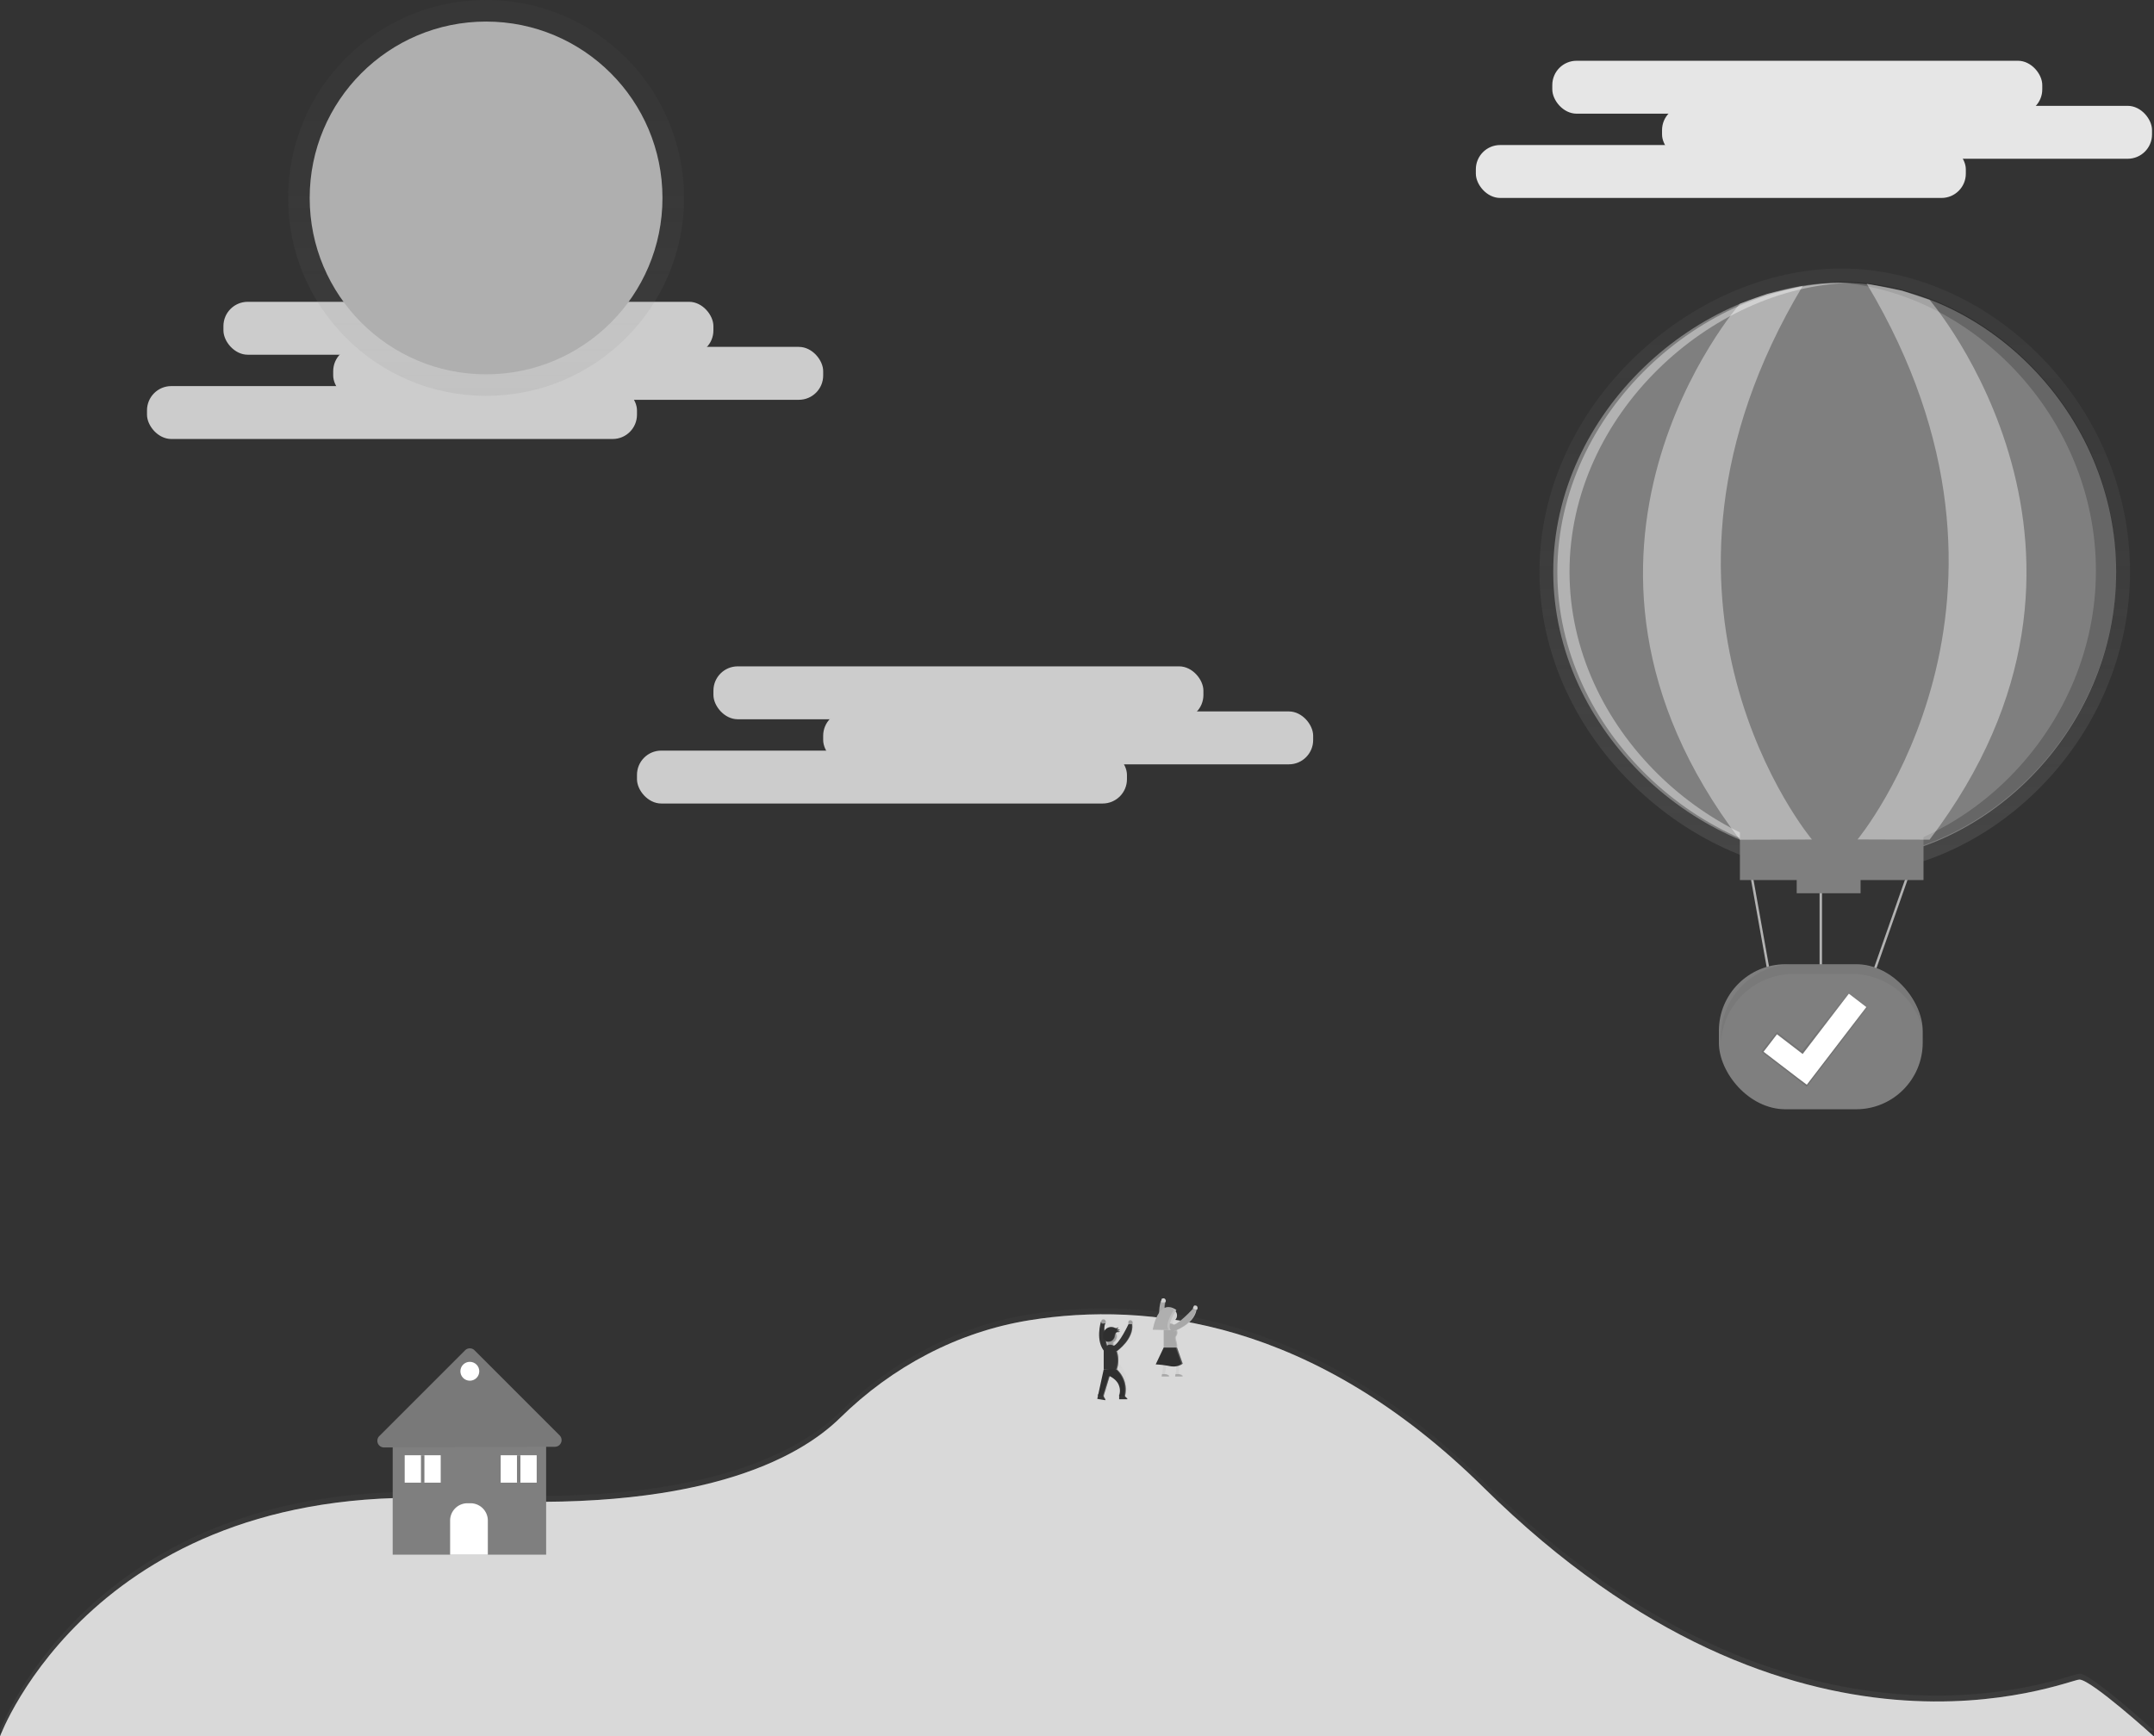 <?xml version="1.0" encoding="UTF-8" standalone="no"?>
<svg
   id="9b8dff4b-368a-4ab8-bc0b-59c96572f6a5"
   data-name="Layer 1"
   width="883"
   height="711.86"
   viewBox="0 0 883 711.86"
   version="1.1"
   sodipodi:docname="clouds_bw.svg"
   inkscape:version="1.2.2 (b0a8486541, 2022-12-01)"
   xmlns:inkscape="http://www.inkscape.org/namespaces/inkscape"
   xmlns:sodipodi="http://sodipodi.sourceforge.net/DTD/sodipodi-0.dtd"
   xmlns:xlink="http://www.w3.org/1999/xlink"
   xmlns="http://www.w3.org/2000/svg"
   xmlns:svg="http://www.w3.org/2000/svg"
   xmlns:rdf="http://www.w3.org/1999/02/22-rdf-syntax-ns#"
   xmlns:cc="http://creativecommons.org/ns#"
   xmlns:dc="http://purl.org/dc/elements/1.1/">
  <rect x="0" y="0" width="883" height="711.86" fill="#333333" stroke="none"/>
  <sodipodi:namedview
     pagecolor="#ffffff"
     bordercolor="#666666"
     borderopacity="1"
     objecttolerance="10"
     gridtolerance="10"
     guidetolerance="10"
     inkscape:pageopacity="0"
     inkscape:pageshadow="2"
     inkscape:window-width="2560"
     inkscape:window-height="1370"
     id="namedview213"
     showgrid="false"
     inkscape:zoom="0.76972582"
     inkscape:cx="403.39039"
     inkscape:cy="363.76589"
     inkscape:window-x="0"
     inkscape:window-y="30"
     inkscape:window-maximized="1"
     inkscape:current-layer="9b8dff4b-368a-4ab8-bc0b-59c96572f6a5"
     inkscape:showpageshadow="2"
     inkscape:pagecheckerboard="0"
     inkscape:deskcolor="#d1d1d1" />
  <defs
     id="defs20">
    <linearGradient
       id="eab5defd-bb13-45ae-a86e-22d39d3e2cea"
       x1="600"
       y1="803.52"
       x2="600"
       y2="630.46"
       gradientUnits="userSpaceOnUse">
      <stop
         offset="0"
         stop-color="gray"
         stop-opacity="0.25"
         id="stop2" />
      <stop
         offset="0.54"
         stop-color="gray"
         stop-opacity="0.12"
         id="stop4" />
      <stop
         offset="1"
         stop-color="gray"
         stop-opacity="0.1"
         id="stop6" />
    </linearGradient>
    <linearGradient
       id="666c504c-cd42-41b9-a03e-d98f4dda3eb5"
       x1="199.26"
       y1="162.3"
       x2="199.26"
       y2="0"
       xlink:href="#linearGradient660" />
    <linearGradient
       id="8e152b24-383a-4e7d-b315-0bee7e3d74a2"
       x1="2855.02"
       y1="635.26"
       x2="2855.02"
       y2="635.22"
       gradientTransform="matrix(-1, 0, 0, 1, 3466, 0)"
       xlink:href="#linearGradient660" />
    <linearGradient
       id="8f2a7dfd-1602-45be-be61-6ebd6ab5a03b"
       x1="2849.78"
       y1="664.28"
       x2="2849.78"
       y2="634.41"
       gradientTransform="matrix(-1, 0, 0, 1, 3466, 0)"
       xlink:href="#linearGradient660" />
    <linearGradient
       id="6fa74df0-cae9-46f9-9ace-4bf5394eec23"
       x1="902.47"
       y1="538.96"
       x2="902.47"
       y2="500.17"
       gradientTransform="translate(-157.49 -95.39) rotate(0.13)"
       gradientUnits="userSpaceOnUse">
      <stop
         offset="0"
         stop-opacity="0.12"
         id="stop12" />
      <stop
         offset="0.55"
         stop-opacity="0.09"
         id="stop14" />
      <stop
         offset="1"
         stop-opacity="0.02"
         id="stop16" />
    </linearGradient>
    <linearGradient
       id="1fbefcf2-1d0d-411f-b7ef-97a6712cae01"
       x1="910.63"
       y1="452.78"
       x2="910.63"
       y2="204.14"
       xlink:href="#linearGradient660" />
    <linearGradient
       x1="600"
       y1="803.52"
       x2="600"
       y2="630.46"
       gradientUnits="userSpaceOnUse"
       id="linearGradient660">
      <stop
         offset="0"
         stop-color="gray"
         stop-opacity="0.25"
         id="stop685"
         style="stop-color:#808080" />
      <stop
         offset="0.54"
         stop-color="gray"
         stop-opacity="0.12"
         id="stop687"
         style="stop-color:#808080" />
      <stop
         offset="1"
         stop-color="gray"
         stop-opacity="0.1"
         id="stop689"
         style="stop-color:#808080" />
    </linearGradient>
  </defs>
  <title
     id="title22">air support</title>
  <rect
     x="636.34"
     y="24.91"
     width="200.86"
     height="21.69"
     rx="9.96"
     ry="9.96"
     fill="#f2f2f2"
     id="rect24"
     style="fill:#e6e6e6" />
  <rect
     x="681.33"
     y="43.39"
     width="200.86"
     height="21.69"
     rx="9.96"
     ry="9.96"
     fill="#f2f2f2"
     id="rect26"
     style="fill:#e6e6e6" />
  <rect
     x="605"
     y="59.46"
     width="200.86"
     height="21.69"
     rx="9.96"
     ry="9.96"
     fill="#f2f2f2"
     id="rect28"
     style="fill:#e6e6e6" />
  <rect
     x="292.46"
     y="273.18"
     width="200.86"
     height="21.69"
     rx="9.96"
     ry="9.96"
     fill="#f2f2f2"
     id="rect30"
     style="fill:#ccc" />
  <rect
     x="337.45"
     y="291.66"
     width="200.86"
     height="21.69"
     rx="9.96"
     ry="9.96"
     fill="#f2f2f2"
     id="rect32"
     style="fill:#ccc" />
  <rect
     x="261.12"
     y="307.72"
     width="200.86"
     height="21.69"
     rx="9.96"
     ry="9.96"
     fill="#f2f2f2"
     id="rect34"
     style="fill:#ccc" />
  <g
     opacity="0.5"
     id="g38">
    <path
       d="M1011,780.22c-4.82,0-115.7,48.21-244.25-78.74-69.81-68.93-138.19-76.27-186.11-68.58C551.19,637.62,524.3,652,503,672.83c-17.13,16.82-58.59,39.74-155.73,33.48-149.44-9.64-188.81,97.22-188.81,97.22h883S1015.79,780.22,1011,780.22Z"
       transform="translate(-158.5 -94.07)"
       fill="url(#eab5defd-bb13-45ae-a86e-22d39d3e2cea)"
       id="path36" />
  </g>
  <path
     d="M158.5,805.93s39.37-106.86,188.81-97.22C444.45,715,485.92,692.05,503,675.24c21.26-20.87,48.14-35.21,77.56-39.93,47.92-7.69,116.31-.35,186.11,68.58,128.55,126.95,239.43,78.74,244.25,78.74s30.53,23.3,30.53,23.3Z"
     transform="translate(-158.5 -94.07)"
     fill="#f2f2f2"
     id="path40"
     style="fill:#f2f2f2" />
  <path
     d="M158.5,805.93s39.37-106.86,188.81-97.22C444.45,715,485.92,692.05,503,675.24c21.26-20.87,48.14-35.21,77.56-39.93,47.92-7.69,116.31-.35,186.11,68.58,128.55,126.95,239.43,78.74,244.25,78.74s30.53,23.3,30.53,23.3Z"
     transform="translate(-158.5 -94.07)"
     opacity="0.02"
     id="path42"
     style="fill:#1a1a1a;opacity:0.115" />
  <rect
     x="91.59"
     y="123.73"
     width="200.86"
     height="21.69"
     rx="9.96"
     ry="9.96"
     fill="#f2f2f2"
     id="rect44"
     style="fill:#ccc" />
  <rect
     x="136.59"
     y="142.21"
     width="200.86"
     height="21.69"
     rx="9.96"
     ry="9.96"
     fill="#f2f2f2"
     id="rect46"
     style="fill:#ccc" />
  <rect
     x="60.26"
     y="158.28"
     width="200.86"
     height="21.69"
     rx="9.96"
     ry="9.96"
     fill="#f2f2f2"
     id="rect48"
     style="fill:#ccc" />
  <g
     opacity="0.5"
     id="g52">
    <circle
       cx="199.26"
       cy="81.15"
       r="81.15"
       fill="url(#666c504c-cd42-41b9-a03e-d98f4dda3eb5)"
       id="circle50" />
  </g>
  <circle
     cx="199.26"
     cy="81.15"
     r="72.31"
     fill="#fccc63"
     id="circle54"
     style="fill:#afafaf" />
  <rect
     x="160.98"
     y="590.63"
     width="62.9"
     height="46.73"
     fill="#ffa200"
     id="rect56"
     style="fill:#7f7f7f" />
  <path
     d="M314,682.8l35.15-35.15a2.74,2.74,0,0,1,3.88,0l34.87,34.87a2.74,2.74,0,0,1-1.93,4.68l-70,.28A2.74,2.74,0,0,1,314,682.8Z"
     transform="translate(-158.5 -94.07)"
     fill="#ffa200"
     id="path58"
     style="fill:#7f7f7f" />
  <path
     d="M314,682.8l35.15-35.15a2.74,2.74,0,0,1,3.88,0l34.87,34.87a2.74,2.74,0,0,1-1.93,4.68l-70,.28A2.74,2.74,0,0,1,314,682.8Z"
     transform="translate(-158.5 -94.07)"
     opacity="0.05"
     id="path60" />
  <path
     d="M191.62,616.28h1.26a7.1,7.1,0,0,1,7.1,7.1v14a0,0,0,0,1,0,0H184.52a0,0,0,0,1,0,0v-14A7.1,7.1,0,0,1,191.62,616.28Z"
     fill="#fff"
     id="path62"
     style="fill:#ffffff" />
  <circle
     cx="192.6"
     cy="562.17"
     r="3.87"
     fill="#fff"
     id="circle64"
     style="fill:#ffffff" />
  <rect
     x="165.9"
     y="596.6"
     width="14.76"
     height="11.24"
     fill="#fff"
     id="rect66"
     style="fill:#ffffff" />
  <rect
     x="172.57"
     y="596.6"
     width="1.41"
     height="11.24"
     fill="#ffa200"
     id="rect68"
     style="fill:#7f7f7f" />
  <rect
     x="205.25"
     y="596.6"
     width="14.76"
     height="11.24"
     fill="#fff"
     id="rect70"
     style="fill:#ffffff" />
  <rect
     x="211.93"
     y="596.6"
     width="1.41"
     height="11.24"
     fill="#ffa200"
     id="rect72"
     style="fill:#7f7f7f" />
  <g
     opacity="0.2"
     id="g76">
    <path
       d="M611,635.22v0C610.87,635.19,611,635.22,611,635.22Z"
       transform="translate(-158.5 -94.07)"
       fill="url(#8e152b24-383a-4e7d-b315-0bee7e3d74a2)"
       id="path74" />
  </g>
  <g
     opacity="0.2"
     id="g80">
    <path
       d="M612.45,664.26h.12a.14.14,0,0,0,.09-.12.32.32,0,0,0,0-.12l0-.1c-.1-.24-.33-.56-.46-.84l-.06-.15a1.15,1.15,0,0,1,0-.2s0-.06,0-.09l2.16-7.09h0l.05-.17s2.75,1.18,3.46,3.54a5.54,5.54,0,0,1,.06,3.55h0v0l-.05.12h.05v1.3h3c.21-.1-.07-.36-.35-.62l-.07-.07-.18-.19h0a.94.94,0,0,1-.13-.19l-.05-.12,0-.07H620l0-.11a10.21,10.21,0,0,0-3.06-9.66v0a10.46,10.46,0,0,0,0-6.65c.28-.2,5.73-4.14,5.69-9.24a7,7,0,0,0,0-.82s.47-.39,0-1.1l0-.06v0l0,0,0,0,0,0,0,0,0,0,0,0,0,0h0l0,0h0l0,0h0l-.05,0h-.33a1.48,1.48,0,0,0-.61.2s-.31,1,0,1.26h-.08s-3.23,7-5.39,8l-.15-.09v-.91a1.1,1.1,0,0,0,0-.12h0a1.09,1.09,0,0,0,0-.11,2.45,2.45,0,0,0,.65-.49h0a2.45,2.45,0,0,0,.2-.24h0l.08-.12h0l.08-.14h0l.06-.13v0a2.42,2.42,0,0,0,.11-.29v0l0-.12v0l0-.15v0s0-.08,0-.12v0c0-.05,0-.1,0-.16a2.43,2.43,0,0,0-.15-.84q0-.11-.09-.22l-.05-.11-.07-.12a.8.8,0,0,1,.19-.17,1.13,1.13,0,0,1,.45-.14h.39l.08,0a.7.7,0,0,0,.16-.09.73.73,0,0,1,.26-.14h-.59l-.09,0-.08,0-.09,0-.08,0-.08,0-.08,0-.08,0-.08,0h0l-.16-.07a.86.86,0,0,0,.26.06h.34l.06,0,0,0,0,0,0,0,0,0,0,0,0,0,0,0,0,0,.06-.05,0,0,0,0,0,0,0,0,0,0,0,0v0l0-.08-.11,0-.07,0h0a1.52,1.52,0,0,1-.41,0l-.29,0h0l-.13,0h0l-.12-.05h0A.46.46,0,0,0,617,638l.11-.07a.58.58,0,0,0,.2-.39.44.44,0,0,0,0-.19l-.07.06-.06,0a1,1,0,0,1-.65.18h-.08a3,3,0,0,1-.59-.22l-.17-.06-.05,0-.14,0-.08,0-.11,0h-.53a3.05,3.05,0,0,0-2,.84,3,3,0,0,0-.34.4,3.92,3.92,0,0,1,.39-2.13l-.06,0,0,0-.18,0-.09.17a2,2,0,0,1,.27-.68l-.06,0a.81.81,0,0,0,0-1.08c-.47-.71-1.34-.16-1.34-.16a3.64,3.64,0,0,0-.14.71l-.14-.06c-.16.54-1.94,6.74,1,10.7a2.47,2.47,0,0,0,0,.25v6.68l-2,9.16h0v0h0l-.39,1.73,2.81.46Zm.5-21.65a2.44,2.44,0,0,0,.52.33,1.09,1.09,0,0,0,0,.19V644l-.17.08C613.17,643.65,613.06,643.15,612.94,642.61Z"
       transform="translate(-158.5 -94.07)"
       fill="url(#8f2a7dfd-1602-45be-be61-6ebd6ab5a03b)"
       id="path78" />
  </g>
  <path
     d="M622.66,636.93s.52-.44,0-1.22-1.48-.17-1.48-.17-.35,1.13,0,1.39S622.66,636.93,622.66,636.93Z"
     transform="translate(-158.5 -94.07)"
     fill="#ca7070"
     id="path82"
     style="fill:#9d9d9d" />
  <path
     id="39458adb-bcd5-4769-9abe-182f7ae0ca71"
     data-name="&lt;Path&gt;"
     d="M617.28,666.09h2.4a.79.79,0,0,0,.23.62c.32.37,1,.82.67,1h-3.3Z"
     transform="translate(-158.5 -94.07)"
     fill="#00695c"
     style="fill:#343434" />
  <path
     d="M619.73,666.71a.79.79,0,0,1-.23-.62h.17a.79.79,0,0,0,.23.62c.32.37,1,.82.67,1h-.17C620.7,667.53,620.05,667.08,619.73,666.71Z"
     transform="translate(-158.5 -94.07)"
     fill="#fff"
     opacity="0.2"
     id="path85"
     style="fill:#ffffff" />
  <path
     id="24b3a5d5-99f8-4317-aac1-7589e0408752"
     data-name="&lt;Path&gt;"
     d="M608.72,665.6,611,666a1.15,1.15,0,0,0,.1.79c.25.51.8,1.17.47,1.31l-3.25-.53Z"
     transform="translate(-158.5 -94.07)"
     fill="#00695c"
     style="fill:#343434" />
  <path
     d="M609.82,635.87s-2.57,8.11,1.74,12.6l1.25-1s-2.55-8.85-1.12-10.93C609.17,635.75,609.82,635.87,609.82,635.87Z"
     transform="translate(-158.5 -94.07)"
     fill="#00695c"
     id="path88"
     style="fill:#343434" />
  <path
     d="M611.6,636.58s.52-.44,0-1.22-1.48-.17-1.48-.17-.35,1.13,0,1.39S611.6,636.58,611.6,636.58Z"
     transform="translate(-158.5 -94.07)"
     fill="#ca7070"
     id="path90"
     style="fill:#9d9d9d" />
  <path
     d="M610.9,666.75a1.15,1.15,0,0,1-.1-.79l-2.08-.34v0L611,666a1.15,1.15,0,0,0,.1.79c.25.51.8,1.17.47,1.31l-.14,0C611.65,667.86,611.14,667.24,610.9,666.75Z"
     transform="translate(-158.5 -94.07)"
     fill="#fff"
     opacity="0.2"
     id="path92"
     style="fill:#ffffff" />
  <rect
     x="612.51"
     y="643.42"
     width="2.44"
     height="3.62"
     rx="1.12"
     ry="1.12"
     transform="translate(1068.97 1196.39) rotate(180)"
     fill="#ca7070"
     id="rect94"
     style="fill:#9d9d9d" />
  <path
     d="M612.63,648s-2.52-8.74-1.15-10.89l.2,0,0,0,.06,0c-1.43,2.08,1.12,10.93,1.12,10.93l-1.25,1-.11-.12Z"
     transform="translate(-158.5 -94.07)"
     fill="#fff"
     opacity="0.2"
     id="path96"
     style="fill:#ffffff" />
  <circle
     cx="455.19"
     cy="547.92"
     r="2.7"
     fill="#ca7070"
     id="circle98"
     style="fill:#9d9d9d" />
  <path
     d="M614.65,645.82v-1.18a1.21,1.21,0,0,0,0-.26,2.7,2.7,0,0,0-1.08-5.1h.15a2.7,2.7,0,0,1,1.24,5.1,1.21,1.21,0,0,1,0,.26v1.18a1.22,1.22,0,0,1-1.22,1.22h-.15A1.22,1.22,0,0,0,614.65,645.82Z"
     transform="translate(-158.5 -94.07)"
     fill="#fff"
     opacity="0.2"
     id="path100"
     style="fill:#ffffff" />
  <path
     d="M610.95,655.45s5.21.59,5.4,0a11.52,11.52,0,0,0,0-7.41,2.7,2.7,0,0,0-2.7-2.7h0a2.7,2.7,0,0,0-2.7,2.7Z"
     transform="translate(-158.5 -94.07)"
     fill="#00695c"
     id="path102"
     style="fill:#343434" />
  <path
     d="M610.95,655.45l-2.35,10.8h2.35l2.44-8s3,1.31,3.83,3.92a5.73,5.73,0,0,1,0,4.09h2.53l0-.12a11.23,11.23,0,0,0-3.42-10.69h0"
     transform="translate(-158.5 -94.07)"
     fill="#263238"
     id="path104"
     style="fill:#2f2f2f" />
  <path
     d="M616,655.45a11.52,11.52,0,0,0,0-7.41,2.7,2.7,0,0,0-2.53-2.69h.17a2.7,2.7,0,0,1,2.7,2.7,11.52,11.52,0,0,1,0,7.41c-.07.21-.78.27-1.67.26C615.44,655.7,616,655.63,616,655.45Z"
     transform="translate(-158.5 -94.07)"
     fill="#fff"
     opacity="0.2"
     id="path106"
     style="fill:#ffffff" />
  <path
     d="M616.39,648s7-4.88,6.27-11.06H621.1s-3.75,8.1-6.14,8.89S616.39,648,616.39,648Z"
     transform="translate(-158.5 -94.07)"
     fill="#00695c"
     id="path108"
     style="fill:#343434" />
  <g
     opacity="0.2"
     id="g114">
    <path
       d="M613.34,658.42l-2.39,7.87h-.35l2.44-8Z"
       transform="translate(-158.5 -94.07)"
       fill="#fff"
       id="path110"
       style="fill:#ffffff" />
    <path
       d="M616,655.49h.35a11.23,11.23,0,0,1,3.42,10.69l0,.12h-.35l0-.12A11.23,11.23,0,0,0,616,655.49Z"
       transform="translate(-158.5 -94.07)"
       fill="#fff"
       id="path112"
       style="fill:#ffffff" />
  </g>
  <path
     d="M622.4,637h.26c.7,6.19-6.27,11.06-6.27,11.06l-.17-.07C617,647.42,623.05,642.79,622.4,637Z"
     transform="translate(-158.5 -94.07)"
     fill="#fff"
     opacity="0.2"
     id="path116"
     style="fill:#ffffff" />
  <path
     d="M615.84,640.78a4.47,4.47,0,0,0-.31,1.09,2.92,2.92,0,0,1-1.24,1.9,2.74,2.74,0,0,1-1.21.33,2.31,2.31,0,0,1-1.79-.54,2.22,2.22,0,0,1-.55-1.1,3.74,3.74,0,0,1,1-3.44,3.32,3.32,0,0,1,3.45-.73,3.3,3.3,0,0,0,.66.24,1.09,1.09,0,0,0,1-.32.6.6,0,0,1-.58.78,1.68,1.68,0,0,0,1.29.07,1.09,1.09,0,0,1-1.38.55,3.69,3.69,0,0,0,1.56.32c-.11,0-.33.21-.47.25a3,3,0,0,1-.52,0A1,1,0,0,0,615.84,640.78Z"
     transform="translate(-158.5 -94.07)"
     fill="#263238"
     id="path118"
     style="fill:#2f2f2f" />
  <g
     opacity="0.2"
     id="g130">
    <path
       d="M616.2,639a1.67,1.67,0,0,0,.64.16A1.68,1.68,0,0,1,616,639a.61.61,0,0,0,.61-.66l.14-.12A.6.6,0,0,1,616.2,639Z"
       transform="translate(-158.5 -94.07)"
       fill="#fff"
       id="path120"
       style="fill:#ffffff" />
    <path
       d="M615.66,638.53a3.3,3.3,0,0,1-.66-.24,3,3,0,0,0-1-.21,3,3,0,0,1,1.21.21,3.3,3.3,0,0,0,.66.24h.09A1,1,0,0,1,615.66,638.53Z"
       transform="translate(-158.5 -94.07)"
       fill="#fff"
       id="path122"
       style="fill:#ffffff" />
    <path
       d="M617,640.18c.14,0,.36-.25.47-.25a3.69,3.69,0,0,1-1.56-.32,1,1,0,0,0,.35.07,3.69,3.69,0,0,0,1.39.24c-.11,0-.33.21-.47.25a1.16,1.16,0,0,1-.36,0Z"
       transform="translate(-158.5 -94.07)"
       fill="#fff"
       id="path124"
       style="fill:#ffffff" />
    <path
       d="M612.9,644.1a2.74,2.74,0,0,0,1.21-.33,2.92,2.92,0,0,0,1.24-1.9,4.47,4.47,0,0,1,.31-1.09,1,1,0,0,1,.85-.56h.17a1,1,0,0,0-.85.56,4.47,4.47,0,0,0-.31,1.09,2.92,2.92,0,0,1-1.24,1.9,2.74,2.74,0,0,1-1.21.33h-.17Z"
       transform="translate(-158.5 -94.07)"
       fill="#fff"
       id="path126"
       style="fill:#ffffff" />
    <path
       d="M616.41,639.69a1.1,1.1,0,0,0,.89-.57l.2-.06A1.1,1.1,0,0,1,616.41,639.69Z"
       transform="translate(-158.5 -94.07)"
       fill="#fff"
       id="path128"
       style="fill:#ffffff" />
  </g>
  <path
     d="M622.49,636.93s.52-.44,0-1.22a.83.83,0,0,0-.65-.4.85.85,0,0,1,.82.4c.52.78,0,1.22,0,1.22a4.72,4.72,0,0,1-1,.11A5.16,5.16,0,0,0,622.49,636.93Z"
     transform="translate(-158.5 -94.07)"
     fill="#fff"
     opacity="0.2"
     id="path132"
     style="fill:#ffffff" />
  <path
     d="M634.41,627.22s-2.57,8.11,1.74,12.6l1.25-1s-2.55-8.85-1.12-10.93C633.76,627.1,634.41,627.22,634.41,627.22Z"
     transform="translate(-158.5 -94.07)"
     fill="#ff5252"
     id="path134"
     style="fill:#a8a8a8" />
  <path
     d="M636.19,627.94s.52-.44,0-1.22-1.48-.17-1.48-.17-.35,1.13,0,1.39S636.19,627.94,636.19,627.94Z"
     transform="translate(-158.5 -94.07)"
     fill="#f6b9ad"
     id="path136"
     style="fill:#d1d1d1" />
  <rect
     x="637.1"
     y="634.78"
     width="2.44"
     height="3.62"
     rx="1.12"
     ry="1.12"
     transform="translate(1118.15 1179.11) rotate(180)"
     fill="#f6b9ad"
     id="rect138"
     style="fill:#d1d1d1" />
  <path
     d="M637.22,639.39s-2.52-8.74-1.15-10.89l.2,0,0,0,.06,0c-1.43,2.08,1.12,10.93,1.12,10.93l-1.25,1-.11-.12Z"
     transform="translate(-158.5 -94.07)"
     fill="#fff"
     opacity="0.2"
     id="path140"
     style="fill:#ffffff" />
  <circle
     cx="479.78"
     cy="539.27"
     r="2.7"
     fill="#f6b9ad"
     id="circle142"
     style="fill:#d1d1d1" />
  <path
     d="M639.24,637.17V636a1.21,1.21,0,0,0,0-.26,2.7,2.7,0,0,0-1.08-5.1h.15a2.7,2.7,0,0,1,1.24,5.1,1.21,1.21,0,0,1,0,.26v1.18a1.22,1.22,0,0,1-1.22,1.22h-.15A1.22,1.22,0,0,0,639.24,637.17Z"
     transform="translate(-158.5 -94.07)"
     fill="#fff"
     opacity="0.2"
     id="path144"
     style="fill:#ffffff" />
  <path
     d="M635.54,646.8s5.21.59,5.4,0c.62-1.9-1-4-.21-5a2.47,2.47,0,0,0,.21-2.44,2.7,2.7,0,0,0-2.7-2.7h0a2.7,2.7,0,0,0-2.7,2.7Z"
     transform="translate(-158.5 -94.07)"
     fill="#ff5252"
     id="path146"
     style="fill:#a8a8a8" />
  <path
     d="M640.74,641.84a2.47,2.47,0,0,0,.21-2.44,2.7,2.7,0,0,0-2.7-2.7h-.17a2.7,2.7,0,0,1,2.53,2.69,2.47,2.47,0,0,1-.21,2.44c-.84,1,.83,3.06.21,5-.06.18-.6.25-1.31.26.88,0,1.59-.05,1.66-.26C641.57,644.9,639.9,642.84,640.74,641.84Z"
     transform="translate(-158.5 -94.07)"
     fill="#fff"
     opacity="0.2"
     id="path148"
     style="fill:#ffffff" />
  <path
     d="M639.83,646.63h0a15.46,15.46,0,0,1,2.2,10.69l0,.12h-1.62a8.7,8.7,0,0,0,0-4.09,6.46,6.46,0,0,0-2.46-3.92l-1.57,8h-1.51l1.51-10.8Z"
     transform="translate(-158.5 -94.07)"
     fill="#f6b9ad"
     id="path150"
     style="fill:#d1d1d1" />
  <path
     d="M649,631.09s.63-.26.36-1.17-1.36-.6-1.36-.6-.67,1-.41,1.33S649,631.09,649,631.09Z"
     transform="translate(-158.5 -94.07)"
     fill="#f6b9ad"
     id="path152"
     style="fill:#d1d1d1" />
  <path
     d="M639.75,639.83s8.09-2.62,9.24-8.74l-1.5-.46s-6,6.65-8.48,6.7S639.75,639.83,639.75,639.83Z"
     transform="translate(-158.5 -94.07)"
     fill="#ff5252"
     id="path154"
     style="fill:#a8a8a8" />
  <path
     d="M648.71,631.1l.25.08c-1.15,6.12-9.24,8.74-9.24,8.74l-.14-.11C640.53,639.47,647.64,636.81,648.71,631.1Z"
     transform="translate(-158.5 -94.07)"
     fill="#fff"
     opacity="0.2"
     id="path156"
     style="fill:#ffffff" />
  <g
     opacity="0.2"
     id="g162">
    <path
       d="M637.58,649.42l-1.57,8h.35l1.52-7.78A3.74,3.74,0,0,0,637.58,649.42Z"
       transform="translate(-158.5 -94.07)"
       fill="#fff"
       id="path158"
       style="fill:#ffffff" />
    <path
       d="M639.83,646.63h-.35a15.46,15.46,0,0,1,2.2,10.69l0,.12H642l0-.12A15.46,15.46,0,0,0,639.83,646.63Z"
       transform="translate(-158.5 -94.07)"
       fill="#fff"
       id="path160"
       style="fill:#ffffff" />
  </g>
  <path
     d="M648.82,631s.63-.26.36-1.17a.83.83,0,0,0-.5-.57.85.85,0,0,1,.67.62c.27.9-.36,1.17-.36,1.17a4.72,4.72,0,0,1-1-.19A5.16,5.16,0,0,0,648.82,631Z"
     transform="translate(-158.5 -94.07)"
     fill="#fff"
     opacity="0.2"
     id="path164"
     style="fill:#ffffff" />
  <path
     d="M635.54,646.51l-3.28,6.92a40.62,40.62,0,0,1,5.71.69c3.63.69,5.36-1,5.36-1L641,646.51Z"
     transform="translate(-158.5 -94.07)"
     fill="#263238"
     id="path166"
     style="fill:#2f2f2f" />
  <path
     d="M636.41,657.4s1.73.35,1.38,1h-3.11l.17-1Z"
     transform="translate(-158.5 -94.07)"
     fill="#ff5252"
     id="path168"
     style="fill:#a8a8a8" />
  <path
     d="M641.94,657.4s1.73.35,1.38,1h-3.11l.17-1Z"
     transform="translate(-158.5 -94.07)"
     fill="#ff5252"
     id="path170"
     style="fill:#a8a8a8" />
  <path
     d="M640.73,631.12s-4.15,5.88-2.25,8.3l-7.43-.17S633.12,625.93,640.73,631.12Z"
     transform="translate(-158.5 -94.07)"
     fill="#fccc63"
     id="path172"
     style="fill:#afafaf" />
  <path
     d="M640.73,631.12a6.31,6.31,0,0,0-2.9-1.18,7.32,7.32,0,0,1,2,1s-4.15,5.88-2.25,8.3l-6.54-.15,0,.15,7.43.17C636.58,637,640.73,631.12,640.73,631.12Z"
     transform="translate(-158.5 -94.07)"
     fill="#fff"
     opacity="0.2"
     id="path174"
     style="fill:#ffffff" />
  <path
     d="M641,646.51h-.52l2.34,6.57a5.28,5.28,0,0,1-3.44,1.2,5.5,5.5,0,0,0,4-1.2Z"
     transform="translate(-158.5 -94.07)"
     fill="#fff"
     opacity="0.2"
     id="path176"
     style="fill:#ffffff" />
  <path
     d="M636.41,657.4h-.35s1.73.35,1.38,1h.35C638.14,657.74,636.41,657.4,636.41,657.4Z"
     transform="translate(-158.5 -94.07)"
     fill="#fff"
     opacity="0.2"
     id="path178"
     style="fill:#ffffff" />
  <path
     d="M641.94,657.4h-.35s1.73.35,1.38,1h.35C643.67,657.74,641.94,657.4,641.94,657.4Z"
     transform="translate(-158.5 -94.07)"
     fill="#fff"
     opacity="0.2"
     id="path180"
     style="fill:#ffffff" />
  <polyline
     points="725.52 400.93 715.88 347.09 746.41 345.6 746.41 400.93 767.3 400.93 788.19 341.47"
     fill="none"
     stroke="#b3b3b3"
     stroke-miterlimit="10"
     id="polyline182"
     style="stroke:#b3b3b3" />
  <rect
     x="704.63"
     y="395.3"
     width="83.56"
     height="59.46"
     rx="27.3"
     ry="27.3"
     fill="#ffa200"
     id="rect184"
     style="fill:#7f7f7f" />
  <path
     d="M917.77,489.37h-24.1a29.82,29.82,0,0,0-29.73,29.73h0c0,.68,0,1.34.08,2a29.82,29.82,0,0,1,29.65-27.72h24.1a29.82,29.82,0,0,1,29.65,27.72c0-.66.08-1.33.08-2h0A29.82,29.82,0,0,0,917.77,489.37Z"
     transform="translate(-158.5 -94.07)"
     opacity="0.05"
     id="path186" />
  <polygon
     points="765.66 413.01 757.77 406.82 738.69 430.99 728.43 423.04 722.01 431.2 736.93 442.6 736.93 442.6 740.63 445.57 765.66 413.01"
     fill="url(#6fa74df0-cae9-46f9-9ace-4bf5394eec23)"
     id="polygon188" />
  <polygon
     points="765.08 412.86 757.92 407.38 738.97 432.1 728.44 424.02 722.95 431.18 737.06 441.98 737.06 441.98 740.68 444.69 765.08 412.86"
     fill="#69f0ae"
     id="polygon190"
     style="fill:white" />
  <path
     d="M1031.67,328.46c0,68.66-57.36,124.32-118.43,124.32S789.58,397.12,789.58,328.46s62.59-124.32,123.67-124.32S1031.67,259.8,1031.67,328.46Z"
     transform="translate(-158.5 -94.07)"
     fill="url(#1fbefcf2-1d0d-411f-b7ef-97a6712cae01)"
     id="path192" />
  <path
     d="M1026,328.46c0,65.45-54.67,118.5-112.89,118.5s-117.88-53.05-117.88-118.5S854.91,210,913.12,210,1026,263,1026,328.46Z"
     transform="translate(-158.5 -94.07)"
     fill="#ffa200"
     id="path194"
     style="fill:#7f7f7f" />
  <rect
     x="736.53"
     y="357.05"
     width="26.19"
     height="9.15"
     fill="#ffa200"
     id="rect196"
     style="fill:#7f7f7f" />
  <g
     opacity="0.2"
     id="g200">
    <path
       d="M913.12,209.55c-1.39,0-2.77,0-4.16.1,56.63,2.45,108.73,54.51,108.73,118.4S965.59,444,909,446.45c1.39.06,2.78.1,4.16.1,58.21,0,112.89-53.05,112.89-118.5S971.33,209.55,913.12,209.55Z"
       transform="translate(-158.5 -94.07)"
       id="path198" />
  </g>
  <g
     opacity="0.2"
     id="g204"
     style="opacity:0.4">
    <path
       d="m 801.9,328.46 c 0,-64.51 58,-117 115.38,-118.46 -0.83,0 -1.66,0 -2.49,0 -58.21,0 -117.88,53.05 -117.88,118.5 0,65.45 59.66,118.5 117.87,118.5 0.83,0 1.66,0 2.49,0 C 859.87,445.44 801.9,393 801.9,328.46 Z"
       transform="translate(-158.5,-94.07)"
       fill="#fff"
       id="path202"
       style="fill:white" />
  </g>
  <rect
     x="713.25"
     y="336.26"
     width="75.26"
     height="24.53"
     fill="#ffa200"
     id="rect206"
     style="fill:#7f7f7f" />
  <path
     d="M871.75,218.59s-89.39,102.18,0,219.74l29.52-.1s-81.49-97.12-3.74-227L883,214.54Z"
     transform="translate(-158.5 -94.07)"
     fill="#fff"
     opacity="0.2"
     id="path208"
     style="fill:#ffffff;opacity:0.4" />
  <path
     d="M949.5,217s89.39,103.74,0,221.3l-29.52-.1s81.49-98,3.74-227.85l14.55,2.91Z"
     transform="translate(-158.5 -94.07)"
     fill="#fff"
     opacity="0.2"
     id="path210"
     style="fill:#ffffff;opacity:0.4" />
</svg>
